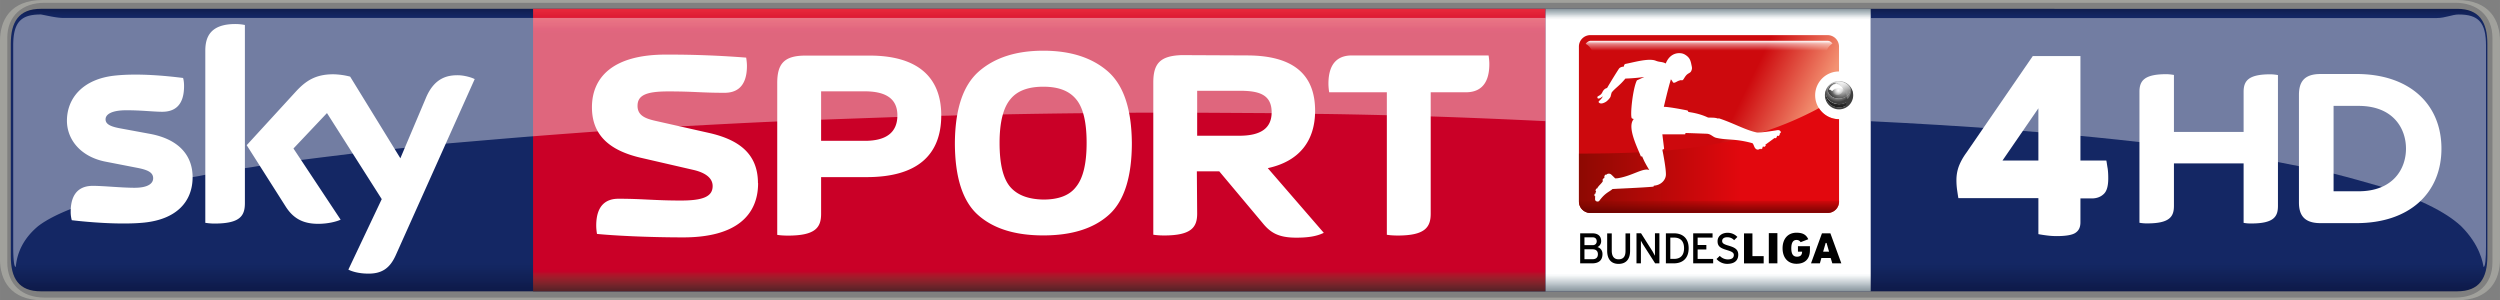 <svg xmlns="http://www.w3.org/2000/svg" height="72.071" width="600" viewBox="0 0 158.75 19.069">
    <rect x="0" y="0" width="158.75" height="19.069" fill="#808080" stroke="none"/>
    <defs>
        <linearGradient id="a" gradientUnits="userSpaceOnUse" gradientTransform="matrix(0 18.243 201.18 0 -503.4 32.217)" x2=".992" x1=".008" y1="0" y2="0">
            <stop stop-color="#0f1c4d" offset="0"/>
            <stop stop-color="#101e51" offset=".004"/>
            <stop stop-color="#101f54" offset=".008"/>
            <stop stop-color="#112157" offset=".012"/>
            <stop stop-color="#12225a" offset=".016"/>
            <stop stop-color="#13245d" offset=".02"/>
            <stop stop-color="#132560" offset=".023"/>
            <stop stop-color="#142662" offset=".027"/>
            <stop stop-color="#142764" offset=".031"/>
            <stop stop-color="#142764" offset=".063"/>
            <stop stop-color="#142764" offset=".125"/>
            <stop stop-color="#142764" offset=".25"/>
            <stop stop-color="#142764" offset=".5"/>
            <stop stop-color="#142764" offset=".75"/>
            <stop stop-color="#142764" offset=".875"/>
            <stop stop-color="#142764" offset=".891"/>
            <stop stop-color="#142764" offset=".898"/>
            <stop stop-color="#142763" offset=".902"/>
            <stop stop-color="#142763" offset=".906"/>
            <stop stop-color="#132662" offset=".91"/>
            <stop stop-color="#132661" offset=".914"/>
            <stop stop-color="#132560" offset=".918"/>
            <stop stop-color="#13255f" offset=".922"/>
            <stop stop-color="#12245d" offset=".926"/>
            <stop stop-color="#12245c" offset=".93"/>
            <stop stop-color="#12235b" offset=".934"/>
            <stop stop-color="#12235a" offset=".938"/>
            <stop stop-color="#112259" offset=".941"/>
            <stop stop-color="#112258" offset=".945"/>
            <stop stop-color="#112157" offset=".949"/>
            <stop stop-color="#112056" offset=".953"/>
            <stop stop-color="#102055" offset=".957"/>
            <stop stop-color="#102054" offset=".961"/>
            <stop stop-color="#101f53" offset=".965"/>
            <stop stop-color="#101e52" offset=".969"/>
            <stop stop-color="#0f1d50" offset=".973"/>
            <stop stop-color="#0f1d4f" offset=".977"/>
            <stop stop-color="#0f1c4e" offset=".98"/>
            <stop stop-color="#0f1c4d" offset=".984"/>
            <stop stop-color="#0e1b4c" offset=".988"/>
            <stop stop-color="#0e1b4b" offset=".992"/>
            <stop stop-color="#0e1a4a" offset=".996"/>
            <stop stop-color="#0e1949" offset="1"/>
        </linearGradient>
        <linearGradient id="b" gradientUnits="userSpaceOnUse" gradientTransform="rotate(-90 -80.382 130.698) scale(17.942)" x1="0" x2="1" y1="0" y2="0">
            <stop stop-color="#552227" offset="0"/>
            <stop stop-color="#5a2227" offset=".004"/>
            <stop stop-color="#602228" offset=".008"/>
            <stop stop-color="#662329" offset=".012"/>
            <stop stop-color="#6c232a" offset=".016"/>
            <stop stop-color="#71232a" offset=".02"/>
            <stop stop-color="#77232a" offset=".023"/>
            <stop stop-color="#7d232a" offset=".027"/>
            <stop stop-color="#84222b" offset=".031"/>
            <stop stop-color="#8a212b" offset=".035"/>
            <stop stop-color="#90202b" offset=".039"/>
            <stop stop-color="#961f2b" offset=".043"/>
            <stop stop-color="#9d1d2b" offset=".047"/>
            <stop stop-color="#a31a2a" offset=".051"/>
            <stop stop-color="#a9172a" offset=".055"/>
            <stop stop-color="#b01329" offset=".059"/>
            <stop stop-color="#b70f29" offset=".063"/>
            <stop stop-color="#bd0829" offset=".066"/>
            <stop stop-color="#c40228" offset=".07"/>
            <stop stop-color="#c70028" offset=".074"/>
            <stop stop-color="#ca0027" offset=".078"/>
            <stop stop-color="#ca0027" offset=".094"/>
            <stop stop-color="#ca0027" offset=".125"/>
            <stop stop-color="#ca0027" offset=".25"/>
            <stop stop-color="#ca0027" offset=".5"/>
            <stop stop-color="#ca0027" offset=".75"/>
            <stop stop-color="#ca0027" offset=".875"/>
            <stop stop-color="#ca0027" offset=".906"/>
            <stop stop-color="#ca0027" offset=".914"/>
            <stop stop-color="#cb0028" offset=".918"/>
            <stop stop-color="#cc0029" offset=".922"/>
            <stop stop-color="#ce002a" offset=".926"/>
            <stop stop-color="#cf012a" offset=".93"/>
            <stop stop-color="#d1052b" offset=".934"/>
            <stop stop-color="#d2092c" offset=".938"/>
            <stop stop-color="#d40b2d" offset=".941"/>
            <stop stop-color="#d50d2e" offset=".945"/>
            <stop stop-color="#d60f2f" offset=".949"/>
            <stop stop-color="#d71130" offset=".953"/>
            <stop stop-color="#d91431" offset=".957"/>
            <stop stop-color="#da1732" offset=".961"/>
            <stop stop-color="#dc1933" offset=".965"/>
            <stop stop-color="#dd1a34" offset=".969"/>
            <stop stop-color="#df1c35" offset=".973"/>
            <stop stop-color="#e01d35" offset=".977"/>
            <stop stop-color="#e12036" offset=".98"/>
            <stop stop-color="#e22237" offset=".984"/>
            <stop stop-color="#e42439" offset=".988"/>
            <stop stop-color="#e6253a" offset=".992"/>
            <stop stop-color="#e7273a" offset=".996"/>
            <stop stop-color="#e8283b" offset="1"/>
        </linearGradient>
        <linearGradient id="c" gradientUnits="userSpaceOnUse" gradientTransform="rotate(90 -100.489 -68.122) scale(17.949)" x2="1" x1="0" y1="0" y2="0">
            <stop stop-color="#88949b" offset="0"/>
            <stop stop-color="#94a0a7" offset=".004"/>
            <stop stop-color="#a1adb4" offset=".008"/>
            <stop stop-color="#adb8be" offset=".012"/>
            <stop stop-color="#bac4c9" offset=".016"/>
            <stop stop-color="#c7cfd4" offset=".02"/>
            <stop stop-color="#d5dbdf" offset=".023"/>
            <stop stop-color="#e2e6e9" offset=".027"/>
            <stop stop-color="#eff1f3" offset=".031"/>
            <stop stop-color="#f7f8f9" offset=".035"/>
            <stop stop-color="#fff" offset=".039"/>
            <stop stop-color="#fff" offset=".047"/>
            <stop stop-color="#fff" offset=".063"/>
            <stop stop-color="#fff" offset=".125"/>
            <stop stop-color="#fff" offset=".25"/>
            <stop stop-color="#fff" offset=".5"/>
            <stop stop-color="#fff" offset=".75"/>
            <stop stop-color="#fff" offset=".875"/>
            <stop stop-color="#fff" offset=".938"/>
            <stop stop-color="#fafbfc" offset=".941"/>
            <stop stop-color="#f6f8f9" offset=".945"/>
            <stop stop-color="#eef1f2" offset=".949"/>
            <stop stop-color="#e6eaec" offset=".953"/>
            <stop stop-color="#dee3e6" offset=".957"/>
            <stop stop-color="#d6dce0" offset=".961"/>
            <stop stop-color="#ced5d9" offset=".965"/>
            <stop stop-color="#c6ced3" offset=".969"/>
            <stop stop-color="#bec7cc" offset=".973"/>
            <stop stop-color="#b7c0c6" offset=".977"/>
            <stop stop-color="#afb9bf" offset=".98"/>
            <stop stop-color="#a7b2b9" offset=".984"/>
            <stop stop-color="#a0abb2" offset=".988"/>
            <stop stop-color="#98a4ab" offset=".992"/>
            <stop stop-color="#919da4" offset=".996"/>
            <stop stop-color="#89959c" offset="1"/>
        </linearGradient>
        <linearGradient id="d" x1="361.31" gradientUnits="userSpaceOnUse" y1="96.177" gradientTransform="translate(-175.85 31.247) scale(.031)" x2="493.7" y2="160.01">
            <stop stop-color="#cd090d" offset="0"/>
            <stop stop-color="#f39272" offset="1"/>
        </linearGradient>
        <linearGradient id="e" x1="285.2" gradientUnits="userSpaceOnUse" y1="49.936" gradientTransform="translate(-178.29 32.867) scale(.031)" x2="285.2" y2="69.959">
            <stop stop-color="#fff" offset="0"/>
            <stop stop-color="#fff" stop-opacity=".498" offset=".3"/>
            <stop stop-color="#fff" stop-opacity="0" offset="1"/>
        </linearGradient>
        <linearGradient id="f" x1="-29.473" gradientUnits="userSpaceOnUse" y1="395.42" gradientTransform="translate(-175.85 31.257) scale(.031)" x2="301.59" y2="395.42">
            <stop stop-color="#8e0902" offset="0"/>
            <stop stop-color="#e2080e" offset="1"/>
        </linearGradient>
        <linearGradient id="g" x1="331.92" gradientUnits="userSpaceOnUse" y1="457.25" gradientTransform="translate(-175.85 31.257) scale(.031)" x2="331.92" y2="425.5">
            <stop stop-color="#580000" stop-opacity=".863" offset="0"/>
            <stop stop-color="#740500" stop-opacity=".514" offset=".547"/>
            <stop stop-color="#800700" stop-opacity=".255" offset=".815"/>
            <stop stop-color="#8c0a00" stop-opacity="0" offset="1"/>
        </linearGradient>
        <radialGradient id="h" gradientUnits="userSpaceOnUse" cy="426.03" cx="470.81" gradientTransform="matrix(-.042 .041 -.039 -.041 -123.76 35.497)" r="27.812">
            <stop stop-color="#fff" offset="0"/>
            <stop stop-color="#464646" offset=".5"/>
            <stop offset="1"/>
        </radialGradient>
        <radialGradient id="i" gradientUnits="userSpaceOnUse" cy="420.2" cx="477.3" gradientTransform="translate(-175.17 24.387) scale(.031)" r="28.703">
            <stop stop-color="#efefef" offset="0"/>
            <stop stop-color="#afafaf" offset=".55"/>
            <stop stop-color="#3f3f3f" offset="1"/>
        </radialGradient>
        <linearGradient id="j" x1="487.97" gradientUnits="userSpaceOnUse" y1="409.71" gradientTransform="translate(-175.18 24.387) scale(.031)" x2="486.58" y2="424.71">
            <stop stop-color="#fff" stop-opacity=".766" offset="0"/>
            <stop stop-color="#aaa" stop-opacity=".475" offset="1"/>
        </linearGradient>
        <radialGradient id="k" gradientUnits="userSpaceOnUse" cy="493.49" cx="413.12" gradientTransform="translate(-171.09 24.727) scale(.026)" r="15.125">
            <stop stop-color="#fff" offset="0"/>
            <stop stop-color="#fff" stop-opacity="0" offset="1"/>
        </radialGradient>
    </defs>
    <path d="M-274.48 32.377c-1.42 0-1.915.841-1.915 2.225v13.49c0 1.392.496 2.224 1.915 2.224h153.43c1.41 0 1.919-.832 1.919-2.225V34.603c0-1.384-.51-2.225-1.919-2.225z" stroke-width="2.889" fill="url(#a)" transform="translate(277.08 -31.817)"/>
    <path d="M127.16 10.192h2.278V6.877zm3.432 4.8c-.214 0-.42-.015-.642-.044a8.359 8.359 0 0 1-.512-.08v-2.286h-5.081c-.023-.127-.046-.292-.077-.496a4.396 4.396 0 0 1-.046-.655c0-.29.046-.575.146-.855.107-.28.26-.57.481-.872l4.22-6.142h3.027v6.63h1.644c.03.128.045.294.084.498.03.204.038.416.038.636 0 .489-.092.823-.298 1.004-.192.179-.444.27-.75.27h-.718v1.518c0 .303-.1.524-.314.664-.198.14-.611.21-1.2.21" stroke-width="1.969" fill="#fff"/>
    <path d="M-243.23 32.377c-.007 5.883.005 12.348 0 17.939h64.291c.002-6.085.004-12.625.004-17.939z" stroke-width=".87" fill="url(#b)" transform="translate(277.08 -31.817)"/>
    <g fill="#fff">
        <g stroke-width=".87">
            <path d="M48.13 11.63c0-1.866-1.209-2.768-3.145-3.197l-3.38-.762c-.614-.14-1.122-.333-1.122-.946 0-.666.525-.92 1.944-.92 1.673 0 2.068.088 3.583.088.7 0 1.42-.324 1.42-1.708 0-.167-.021-.36-.049-.526a62.745 62.745 0 0 0-5.106-.192c-3.39 0-4.687 1.471-4.687 3.346 0 1.76 1.104 2.733 3.066 3.197l3.381.78c.789.183 1.218.534 1.218 1.024 0 .666-.604.92-2.015.92-1.673 0-2.444-.114-3.968-.114-.692 0-1.41.325-1.41 1.708 0 .167.02.35.048.526 1.033.105 3.232.22 5.483.22 3.399 0 4.748-1.446 4.748-3.443M75.03 3.5c-1.349.048-1.796.517-1.796 1.743v9.661c.21.034.447.048.683.048 1.708 0 2.103-.5 2.103-1.384L76 10.871l.002.008h1.42l2.732 3.258c.508.63 1.007.955 2.164.955.788 0 1.313-.097 1.743-.307l-3.557-4.108c1.997-.43 3.005-1.726 3.005-3.644 0-2.348-1.437-3.513-4.336-3.513zm.99 2.264h2.68c1.139 0 2.05.176 2.05 1.366 0 1.007-.683 1.489-2.05 1.489h-2.68zM51.15 3.53c-1.367 0-1.796.526-1.796 1.744v9.64c.202.034.447.047.683.047 1.708 0 2.103-.49 2.103-1.375v-2.339h2.899c3.162 0 4.73-1.366 4.73-3.924 0-2.479-1.568-3.793-4.546-3.793zm.99 2.27h2.777c1.384 0 2.067.506 2.067 1.523 0 1.069-.683 1.62-2.067 1.62H52.14zM66.25 3.22c-1.726 0-3.083.438-4.09 1.314-1.008.885-1.508 2.391-1.525 4.537 0 2.19.5 3.723 1.472 4.582.972.867 2.356 1.296 4.143 1.296 1.795 0 3.18-.43 4.152-1.296.972-.859 1.471-2.392 1.471-4.582-.02-2.146-.517-3.652-1.524-4.537-1.007-.876-2.373-1.314-4.099-1.314zm0 2.286c.955 0 1.638.255 2.085.798.447.534.665 1.453.665 2.767s-.22 2.234-.665 2.786c-.42.561-1.13.815-2.085.815-.972-.02-1.664-.29-2.111-.815-.447-.535-.666-1.454-.666-2.786 0-1.314.237-2.233.684-2.767.438-.543 1.138-.798 2.093-.798zM90.85 5.86h2.234c.735 0 1.489-.341 1.489-1.796 0-.166-.02-.376-.048-.543h-8.689c-.727 0-1.48.342-1.48 1.796 0 .167.02.368.047.543h3.662v9.048c.21.034.447.048.692.048 1.7 0 2.093-.5 2.093-1.384V5.856M12.23 11.25c0 1.542-1.007 2.663-3.048 2.882-1.472.157-3.618-.027-4.625-.149a1.99 1.99 0 0 1-.07-.526c0-1.349.727-1.655 1.401-1.655.71 0 1.822.122 2.654.122.911 0 1.183-.306 1.183-.604 0-.385-.368-.543-1.069-.674l-1.936-.377c-1.611-.307-2.47-1.42-2.47-2.602 0-1.436 1.016-2.645 3.022-2.864 1.507-.166 3.346.02 4.354.148.047.167.061.334.061.517 0 1.34-.71 1.63-1.393 1.63-.516 0-1.331-.097-2.26-.097-.937 0-1.331.254-1.331.578 0 .333.377.472.963.578l1.848.341c1.901.35 2.716 1.428 2.716 2.75M15.55 12.9c0 .823-.324 1.296-1.936 1.296-.21 0-.394-.02-.578-.047V3.226c0-.832.28-1.7 1.91-1.7.2 0 .411.02.604.062v11.308M22.12 17.12c.21.114.648.245 1.191.254.929.027 1.445-.333 1.822-1.174l5.01-11.177c-.21-.113-.665-.236-1.042-.245-.64-.007-1.506.123-2.058 1.445l-1.62 3.828-3.189-5.185a4.603 4.603 0 0 0-1.069-.149c-1.13 0-1.752.412-2.4 1.121l-3.1 3.382 2.487 3.915c.464.718 1.069 1.078 2.05 1.078.648 0 1.182-.149 1.428-.263l-2.996-4.52 2.128-2.25 3.478 5.465-2.12 4.476"/>
        </g>
        <path opacity=".4" d="M2.57.92C1.32.921.838 1.421.838 2.892v12.735c0 .788.047 1.324.158 1.324.048-.246.077-1.47 1.426-2.592.491-.377 1.186-.737 2.07-1.088a55.806 55.806 0 0 1 7.747-2.028c.274-.034.564-.101.802-.144.85-.154 1.74-.295 2.514-.423.328-.04.675-.104.958-.148.916-.133 1.839-.261 2.616-.37 1.148-.149 2.304-.288 3.274-.408.925-.112 1.866-.207 2.655-.292h.004c.21-.027.43-.048.64-.068.904-.104 1.837-.194 2.613-.271 1.919-.162 3.898-.337 5.538-.465 1.436-.113 2.89-.22 4.113-.31 1.818-.112 3.69-.228 5.25-.32 2.144-.115 4.315-.232 6.143-.31.965-.041 1.959-.08 2.785-.113l4.845-.172 2.785-.081c.335.005.71-.014 1.007-.02 1.002-.028 2.036-.048 2.901-.062 1.7-.034 3.406-.061 5.106-.077.972-.007 1.946-.02 2.918-.028.503-.007 1.023-.004 1.532-.004h2.785l4.728.028c.92.02 1.85.027 2.76.047 1.534.014 3.052.048 4.567.085.934.027 1.858.054 2.775.077 2.479.08 4.912.186 7.295.3V1.14H3.972c-.484-.02-.965-.15-1.398-.225z" stroke-width="2.242"/>
    </g>
    <path d="M2.73 0C.636 0-.002 1.304-.002 2.609V16.46c0 1.305.638 2.609 2.732 2.609h153.28c2.093 0 2.74-1.304 2.74-2.609V2.609c0-1.305-.647-2.609-2.74-2.609zm.095.176h153.08c1.41 0 2.366.833 2.366 2.226v14.27c0 1.392-.956 2.225-2.366 2.225H2.825c-1.41 0-2.363-.833-2.363-2.225V2.402c0-1.392.952-2.225 2.363-2.225z" stroke-width=".87" fill="#a1a19c"/>
    <g transform="translate(277.08 -31.817)">
        <path d="M-158.29 32.377h-20.647v17.942h20.647z" fill="url(#c)"/>
        <path d="M-164.76 48.537h.545v-1.915h-.545zM-162.91 47.797h.263c0 .197-.094.32-.32.32-.243 0-.365-.16-.365-.536 0-.3.084-.526.328-.526a.29.29 0 0 1 .263.141l.488-.188c-.131-.272-.328-.413-.75-.413-.574 0-.883.423-.883.986 0 .62.356.986.882.986.554 0 .855-.32.855-.864v-.253h-.761v.347M-175.96 48.277h-.507v-.63h.516c.216 0 .338.114.338.31 0 .189-.094.32-.347.32zm-.507-1.39h.516c.188 0 .263.113.263.254 0 .122-.075.244-.263.244h-.516zm.826.62a.407.407 0 0 0 .235-.385c0-.32-.216-.488-.545-.488h-.788v1.906h.76c.423 0 .657-.197.657-.592 0-.263-.169-.403-.319-.44M-173.86 47.757c0 .347-.14.526-.441.526-.282 0-.432-.188-.432-.545V46.64h-.291v1.098c0 .526.244.836.723.836.47 0 .732-.291.732-.826V46.64h-.291v1.117M-171.99 47.607v.45c-.028-.046-.103-.187-.15-.272l-.733-1.154h-.29v1.906h.281V47.1c.028.056.094.17.132.235l.77 1.202h.272V46.63h-.282v.976M-169.28 47.657h.554v-.282h-.554v-.47h.948v-.271h-1.23v1.906h1.268v-.282h-.986v-.601M-167.31 47.417c-.329-.094-.413-.16-.413-.3 0-.123.094-.235.32-.235.187 0 .328.065.44.187l.207-.206a.842.842 0 0 0-.63-.263c-.347 0-.628.207-.628.535 0 .338.197.442.6.564.32.094.433.169.433.31 0 .187-.132.281-.395.281a.706.706 0 0 1-.497-.225l-.207.197c.16.188.404.31.676.31.488 0 .704-.235.704-.582 0-.338-.225-.46-.61-.573M-165.8 46.637h-.535v1.906h1.249v-.46h-.714v-1.446M-170.78 48.257h-.235v-1.352h.235c.45 0 .638.272.638.676s-.187.676-.638.676zm0-1.624h-.516v1.906h.516c.507 0 .93-.282.93-.958 0-.667-.414-.948-.93-.948M-161.31 47.797l.16-.554h.056l.16.554zm.46-1.164h-.535l-.695 1.906h.563l.094-.338h.592l.103.338h.573l-.695-1.906"/>
        <path fill="url(#d)" d="M-176.09 34.047a.728.728 0 0 0-.729.729v9.83c0 .404.325.73.729.73h15.058c.404 0 .73-.326.73-.73v-5.221a1.515 1.515 0 0 1 0-3.03v-1.579a.728.728 0 0 0-.73-.729z"/>
        <path fill="url(#e)" d="M-176.39 34.607c.176.079.325.252.446.526h14.841c.033-.23.174-.407.386-.552-.088-.109-.187-.169-.297-.172h-15.09a.448.448 0 0 0-.286.198z"/>
        <path fill="url(#f)" d="M-176.79 34.587l-.002.009v2.785zm15.212 4.094l-.005.007c-4.948 2.664-10.072 2.864-15.209 2.884h-.024v3.037c0 .404.325.729.729.729h15.058a.727.727 0 0 0 .729-.728v-5.223c-.539 0-1.01-.282-1.279-.706z"/>
        <path fill="url(#g)" d="M-176.81 44.557v.05c0 .404.325.729.729.729h15.058a.727.727 0 0 0 .73-.728v-.051z"/>
        <path fill="url(#h)" d="M-160.31 37.017c-.39 0-.706.239-.706.533s.316.532.706.532c.39 0 .706-.238.706-.532 0-.294-.316-.533-.706-.533zm.754.392a.626.626 0 0 1 .082.309c0 .393-.372.711-.83.711-.459 0-.83-.318-.83-.711 0-.068.011-.133.031-.194a.768.768 0 0 0-.064.307c0 .45.389.814.869.814s.868-.365.868-.814a.771.771 0 0 0-.126-.422z"/>
        <path fill="url(#i)" d="M-160.3 36.967a.897.897 0 1 0 0 1.795.897.897 0 0 0 0-1.795zm-.286.086c.006.001.174-.05.284-.042.12.006.432.055.58.257.275.373-.035.607-.085.652a1.585 1.585 0 0 0-.12-.371 1.205 1.205 0 0 0-.127-.174 1.14 1.14 0 0 0-.181-.161c-.238-.056-.041.01.038.066 0 0 .333.294.362.654a.887.887 0 0 1-.47.143c-.39 0-.694-.235-.694-.53.071-.363.275-.404.288-.433.04-.024.083-.04.125-.06zm.294 1.586c-.792-.052-.956-.707-.8-1.116-.173.41.188.885.797.907.348.002.46-.126.46-.126s-.003.08-.011.122c-.01.046-.025.096-.025.096-.138.089-.176.092-.421.116z"/>
        <path fill="url(#j)" d="M-159.8 37.977c-.022-.082-.03-.134-.048-.197l-.03-.102c-.109-.303-.255-.397-.444-.516a.89.89 0 0 0-.26-.13c.075-.026.101-.022.14-.035.187-.006.36.01.56.115.225.118.347.289.348.484 0 .06-.005.1-.02.15a.933.933 0 0 1-.151.303c-.031.039-.059.05-.079.042-.018-.007-.005-.074-.016-.114z"/>
        <circle r=".39" cy="37.467" cx="-160.42" fill="url(#k)"/>
    </g>
    <g fill="#fff">
        <path d="M116.35 5.76c.12-.136.307-.212.632-.164-.1-.122-.22-.21-.35-.281-.277.057-.4.194-.47.36.051.014.097.025.188.085z" stroke="#fff" stroke-width=".031"/>
        <path d="M101.25 12.35c0-.028.02-.047.037-.047h.02a.935.935 0 0 1 .047-.169l-.02-.01c-.019-.01-.028-.028-.01-.056l.02-.056c.01-.028.028-.047.046-.038l.02.01c.103-.216.29-.31.385-.507l-.02-.01c-.019 0-.019-.028-.01-.056l.029-.056c.01-.02.028-.038.037-.028h.02c.01-.028.027-.057.046-.094l-.019-.01c-.01-.01-.01-.038.01-.056l.028-.047c.02-.028.038-.038.056-.028v.01H102l.02-.029a.24.24 0 0 1 .281 0c.056.047.263.254.263.254s.15 0 .225-.02c.873-.15 1.578-.675 1.944-.506a8.294 8.294 0 0 1-.329-.582l-.131-.291-.075.01c-.225-.573-.883-1.85-.47-2.357.038-.038-.075-.038-.103-.066-.132-.122.056-1.915.32-2.413l.469-.216c-.423.057-.695.085-1.202.104-.366.45-.639.6-.855.864-.037.037-.075.29-.103.319a1.063 1.063 0 0 1-.263.282c-.16.103-.357.169-.46.056-.028-.038-.028-.047-.01-.066.047-.075.207-.179.254-.329-.113.085-.179.141-.282.141-.047.01-.085-.094-.038-.131.15-.094.216-.113.292-.263.065-.141.16-.244.3-.273 0 0 .413-.704.751-1.22.094-.141.32-.141.32-.141s0-.14.093-.169c.498-.094 1.484-.385 1.925-.206.282.112.394.046.639.178.215-.545.61-.657.845-.657.206 0 .328.047.488.169.206.16.253.338.3.582.038.169.056.235-.019.394-.047.094-.131.113-.235.188-.16.122-.234.338-.3.375-.047.038-.094-.01-.179.02-.206.056-.272.16-.403.15-.047-.01-.085-.132-.17-.216-.206.685-.384 1.483-.45 1.746.32 0 1.202.17 1.474.226.085.01.047.094.113.103.103.02.657.084 1.211.347.122.028.394-.019.63.066.027.02.037-.02.074-.01.92.3 1.69.751 2.423.901.281.01.91-.094 1.173-.131.113-.02.254-.066.329.084.019.038-.01.056-.056.113l-.029.028.02.02c.01.01 0 .037-.02.055l-.046.038c-.02.02-.047.02-.057.01l-.019-.02-.056.038.02.02c.01.019 0 .046-.029.056l-.047.037c-.02.02-.047.02-.056.01l-.01-.02c-.188.142-.385.283-.601.442l.029.028c.01.01 0 .038-.028.056l-.047.038c-.02.01-.047.019-.056 0l-.02-.028-.065.056.019.028c.01.01 0 .037-.02.047l-.046.037c-.028.02-.047.02-.056.01l-.028-.028c-.094.066-.207.104-.32-.028-.084-.103-.112-.319-.206-.328-1.117-.3-1.596-.17-2.291-.338-.206-.057-.32-.245-.582-.254-.563-.02-.732-.028-1.343-.047l-.028.085h-1.446l.104.845c.019.094 0 .094-.104.131.075.366.235 1.22.226 1.587-.01.329-.3.657-.742.695-.066.01-.01.065-.066.065-.685.066-2.169.122-2.582.15-.225.198-.45.226-.836.742-.075.104-.272.047-.272-.084 0-.056 0-.15.01-.197l-.028-.01c-.01 0-.028-.02-.02-.047v-.056"/>
        <path d="M142.47 8.38V5.84c0-.683.271-1.121 1.69-1.121.176 0 .325.02.491.047v8.313c0 .683-.271 1.112-1.69 1.112a2.35 2.35 0 0 1-.491-.04v-3.776h-4.424v2.698c0 .683-.27 1.113-1.69 1.113a2.54 2.54 0 0 1-.5-.041V5.832c0-.683.28-1.121 1.7-1.121.174 0 .315.02.49.048v3.617h4.424M147.35 4.7c-1.104 0-1.366.578-1.366 1.332v6.823c0 .727.262 1.314 1.366 1.314h2.286c3.364 0 5.396-1.91 5.396-4.73 0-2.83-2.032-4.74-5.396-4.74zm.833 2.024h1.585c2.199 0 3.013 1.428 3.013 2.715 0 1.28-.815 2.707-3.013 2.707h-1.585z" stroke-width=".87"/>
        <path opacity=".4" d="M156.13.92c-.421 0-.844.226-1.405.226h-35.93v6.552c2.881.14 5.67.31 8.35.51.955.074 1.955.156 2.786.226 2.058.175 4.046.369 5.929.588 3.223.359 6.183.789 8.802 1.27.452.083.928.183 1.324.261.757.148 1.538.328 2.193.471 1.047.26 2.144.578 3.067.842.851.264 1.711.627 2.447.915 1.113.491 1.98 1.017 2.585 1.578 1.217 1.209 1.384 2.346 1.429 2.591.113 0 .155-.535.155-1.324V2.891c0-1.471-.48-1.971-1.733-1.971z" stroke-width="2.242"/>
    </g>
</svg>
